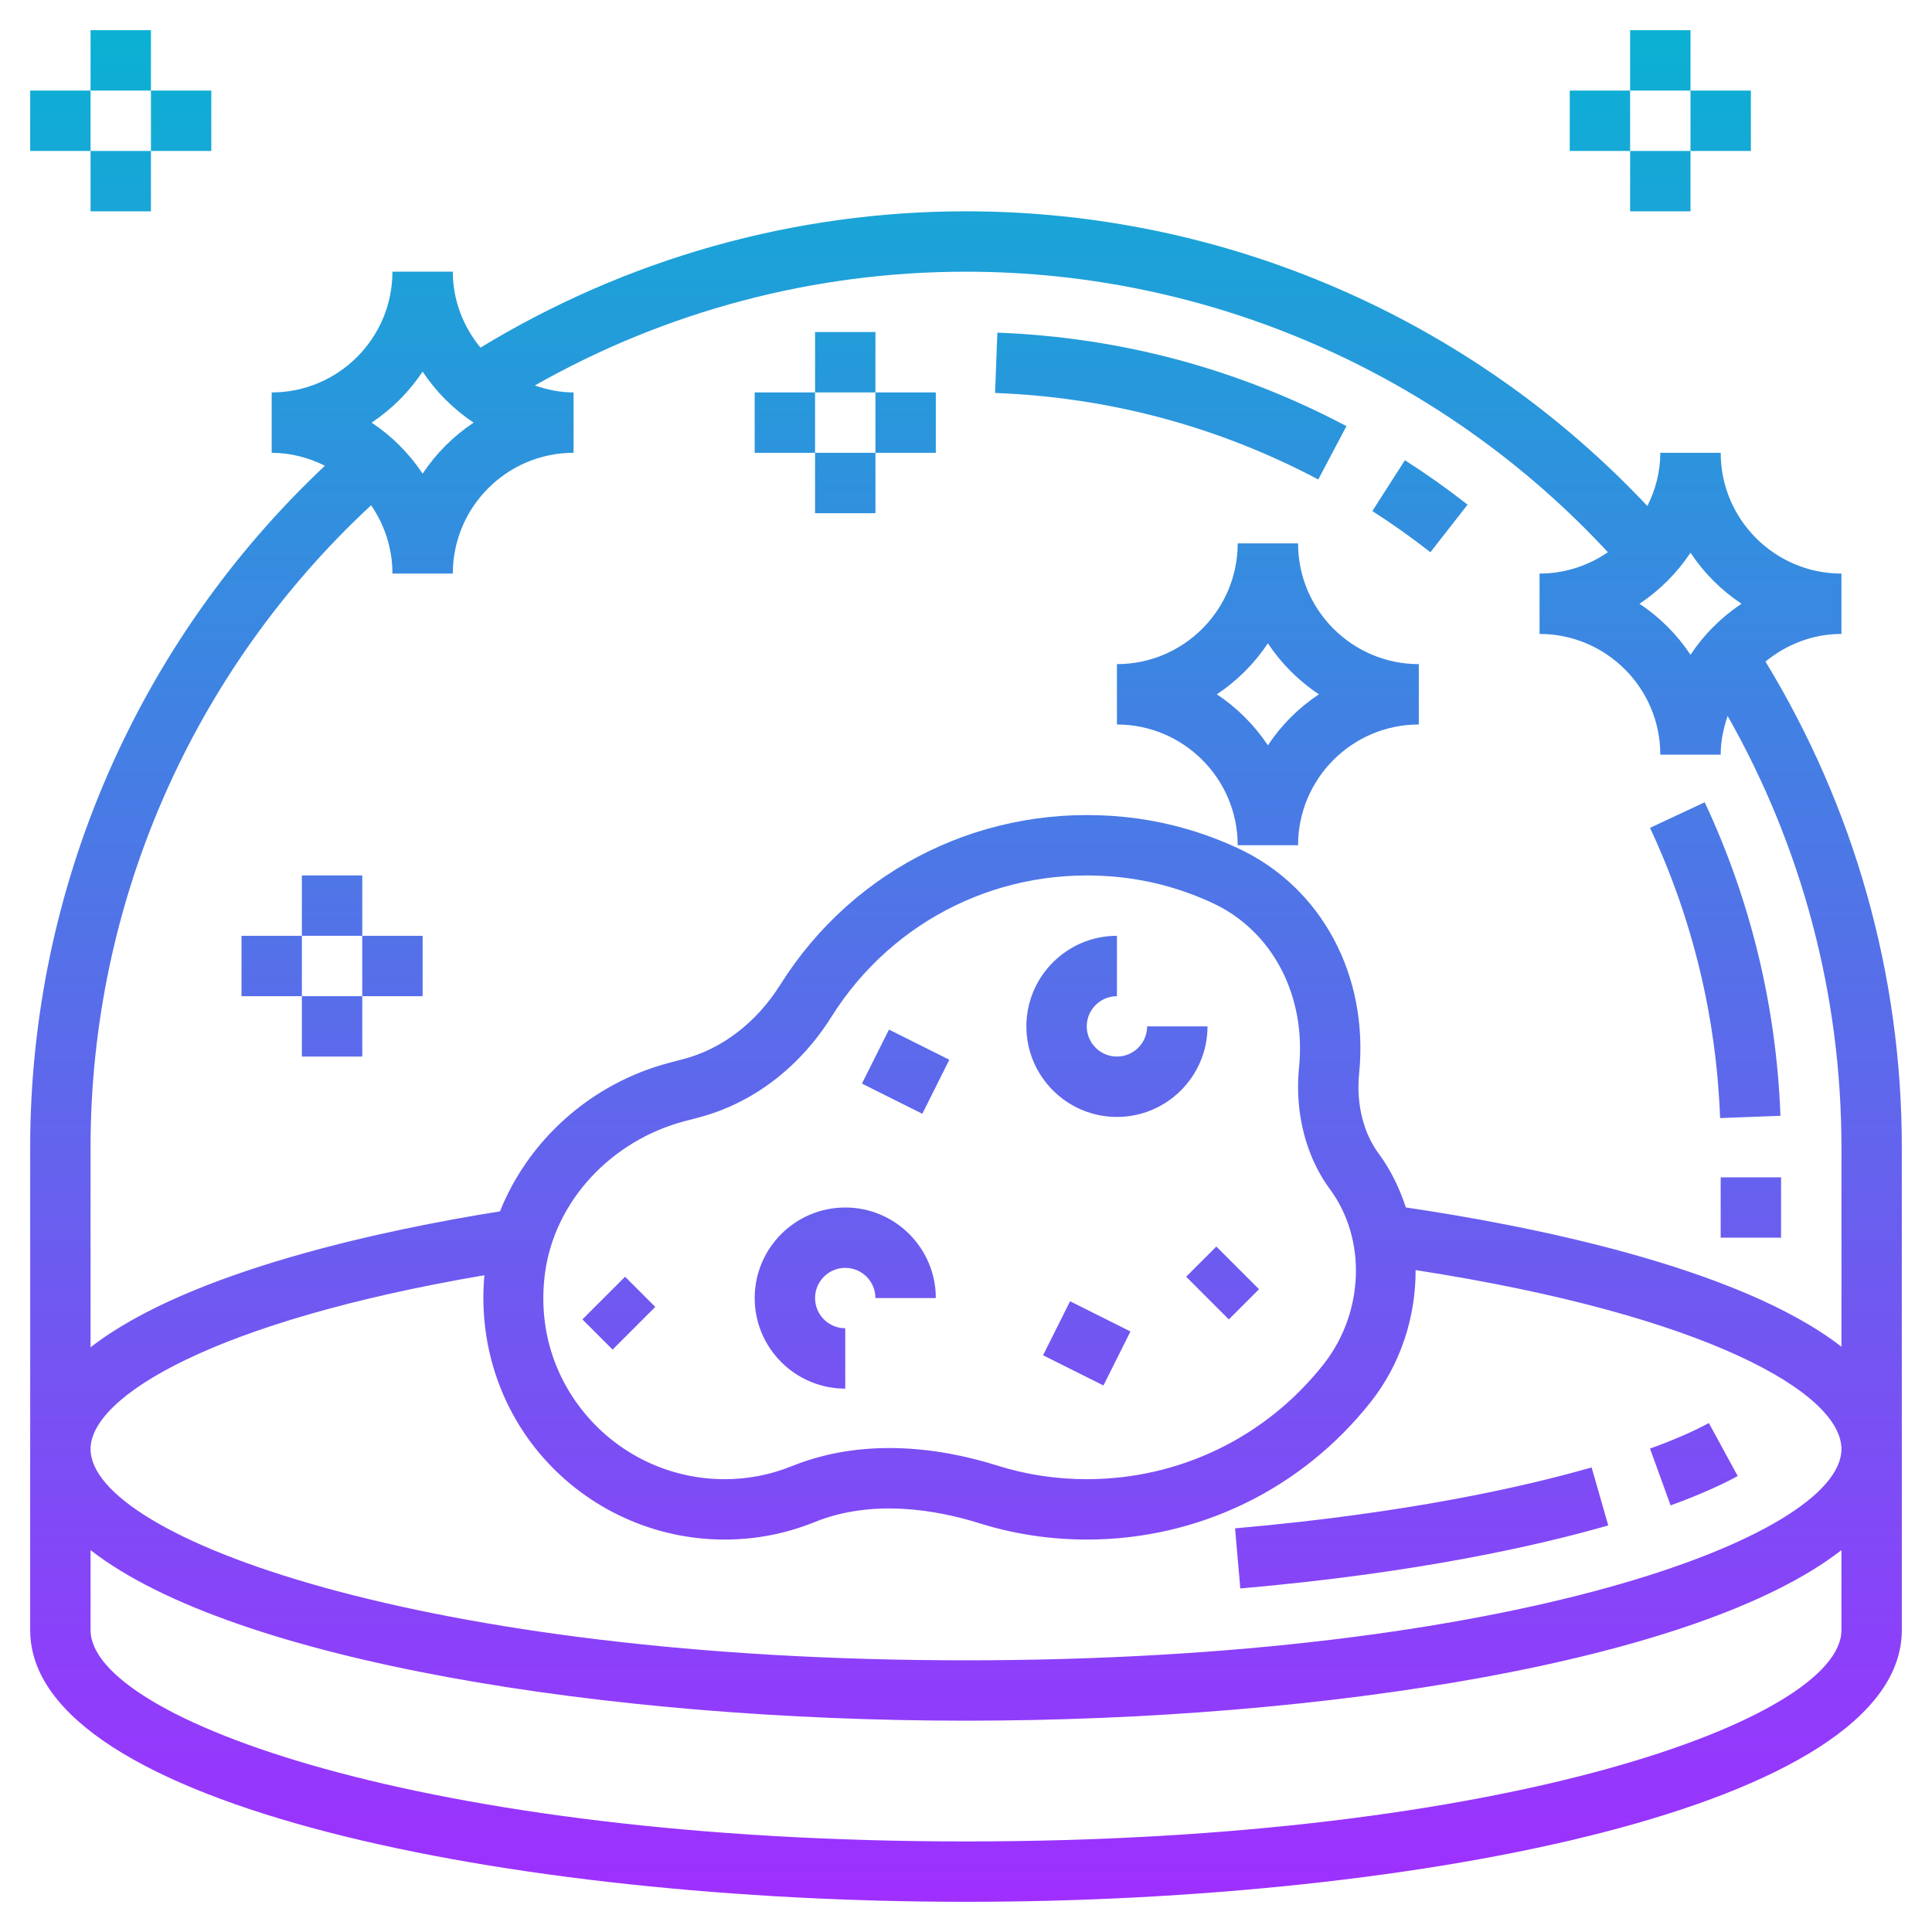 <svg id="Layer_5" enable-background="new 0 0 64 64" height="512" viewBox="0 0 64 64" width="512" xmlns="http://www.w3.org/2000/svg" xmlns:xlink="http://www.w3.org/1999/xlink"><linearGradient id="SVGID_1_" gradientUnits="userSpaceOnUse" x1="32" x2="32" y1="63" y2="1"><stop offset="0" stop-color="#9f2fff"/><stop offset="1" stop-color="#0bb1d3"/></linearGradient><path d="m58.98 36.962-1.999.076c-.127-3.355-.909-6.591-2.322-9.614l1.812-.848c1.528 3.268 2.371 6.762 2.509 10.386zm-1.98 4.038h2v-2h-2zm-10-19v2c-2.206 0-4 1.794-4 4h-2c0-2.206-1.794-4-4-4v-2c2.206 0 4-1.794 4-4h2c0 2.206 1.794 4 4 4zm-3.31 1c-.67-.445-1.245-1.02-1.69-1.69-.445.67-1.02 1.245-1.69 1.69.67.445 1.245 1.02 1.69 1.69.445-.67 1.02-1.245 1.69-1.69zm14.794-1.084c2.946 4.842 4.516 10.379 4.516 16.084v16c0 5.846-15.972 9-31 9s-31-3.154-31-9v-16c0-8.57 3.547-16.721 9.763-22.572-.534-.265-1.127-.428-1.763-.428v-2c2.206 0 4-1.794 4-4h2c0 .958.352 1.826.916 2.516 4.842-2.946 10.379-4.516 16.084-4.516 8.57 0 16.72 3.546 22.572 9.763.265-.534.428-1.127.428-1.763h2c0 2.206 1.794 4 4 4v2c-.958 0-1.827.352-2.516.916zm-2.484-3.606c-.445.67-1.02 1.245-1.69 1.69.67.445 1.245 1.02 1.69 1.69.445-.67 1.02-1.245 1.69-1.69-.67-.445-1.245-1.02-1.69-1.69zm-43.69-4.31c.67.445 1.245 1.02 1.69 1.69.445-.67 1.02-1.245 1.69-1.69-.67-.445-1.245-1.02-1.69-1.69-.445.67-1.02 1.245-1.69 1.69zm3.736 28.244c-8.944 1.523-13.046 4.009-13.046 5.756 0 2.923 11.033 7 29 7s29-4.077 29-7c0-1.844-4.436-4.431-14.106-5.926.004 1.541-.485 3.102-1.487 4.369-2.29 2.896-5.719 4.557-9.407 4.557-1.216 0-2.416-.183-3.564-.543-1.424-.444-3.529-.812-5.451-.036-.949.385-1.953.579-2.985.579-2.303 0-4.496-.994-6.016-2.727-1.448-1.649-2.138-3.831-1.938-6.029zm26.954-6.244c0-.214.011-.426.032-.632.242-2.384-.875-4.521-2.845-5.445-.992-.464-2.041-.756-3.119-.867-3.828-.4-7.484 1.376-9.527 4.629-1.058 1.684-2.619 2.867-4.395 3.333l-.457.12c-2.461.646-4.325 2.673-4.636 5.045-.231 1.761.278 3.455 1.434 4.772 1.141 1.3 2.785 2.045 4.513 2.045.773 0 1.525-.146 2.234-.433.986-.398 2.072-.599 3.226-.599 1.136 0 2.337.193 3.573.58.956.301 1.954.452 2.967.452 3.073 0 5.93-1.385 7.838-3.798 1.352-1.708 1.443-4.15.218-5.808-.681-.921-1.056-2.127-1.056-3.394zm18 18v-2.65c-4.739 3.69-17.159 5.65-29 5.65s-24.261-1.96-29-5.65v2.65c0 2.923 11.033 7 29 7s29-4.077 29-7zm0-16c0-5.039-1.306-9.94-3.77-14.284-.138.405-.23.832-.23 1.284h-2c0-2.206-1.794-4-4-4v-2c.84 0 1.618-.263 2.263-.707-5.485-5.913-13.174-9.293-21.263-9.293-5.04 0-9.941 1.306-14.284 3.77.405.138.832.23 1.284.23v2c-2.206 0-4 1.794-4 4h-2c0-.84-.263-1.618-.707-2.262-5.913 5.484-9.293 13.173-9.293 21.262v6.63c3.288-2.551 9.842-3.909 13.563-4.502.939-2.356 3.016-4.243 5.62-4.925l.457-.12c1.282-.336 2.421-1.211 3.208-2.463 2.451-3.901 6.831-6.028 11.427-5.555 1.3.136 2.565.487 3.76 1.046 2.751 1.29 4.315 4.218 3.987 7.459-.015.141-.022.284-.022.43 0 .842.236 1.625.665 2.206.404.547.698 1.156.905 1.792 3.994.588 11.004 1.953 14.431 4.614v-6.612zm-32-27h-2v2h2zm-2 6h2v-2h-2zm2-2h2v-2h-2zm-4-2v2h2v-2zm-20-12h-2v2h2zm-2 6h2v-2h-2zm4-2v-2h-2v2zm-4-2h-2v2h2zm51-2v2h2v-2zm0 6h2v-2h-2zm4-2v-2h-2v2zm-6-2v2h2v-2zm-40 26h-2v2h2zm-2 6h2v-2h-2zm2-2h2v-2h-2zm-4-2v2h2v-2zm37.461-14.071c.657.421 1.304.88 1.923 1.364l1.232-1.576c-.668-.522-1.367-1.018-2.077-1.472zm-.858-2.813c-3.592-1.9-7.483-2.942-11.564-3.097l-.076 1.998c3.779.144 7.381 1.108 10.706 2.866zm12.961 34.78-.956-1.756c-.513.279-1.169.564-1.949.847l.682 1.881c.874-.318 1.623-.645 2.223-.972zm-4.288 1.636-.552-1.922c-2.256.647-6.136 1.522-11.811 2.018l.174 1.992c5.834-.509 9.849-1.416 12.189-2.088zm-25.276-10.532c-1.654 0-3 1.346-3 3s1.346 3 3 3v-2c-.551 0-1-.448-1-1s.449-1 1-1 1 .448 1 1h2c0-1.654-1.346-3-3-3zm10-6c0 .552-.449 1-1 1s-1-.448-1-1 .449-1 1-1v-2c-1.654 0-3 1.346-3 3s1.346 3 3 3 3-1.346 3-3zm-3.447 10.895 2 1 .895-1.789-2-1zm-15.26-1.188 1 1 1.414-1.414-1-1zm20-1.414 1.414 1.414 1-1-1.414-1.414zm-10.74-6.398 2 1 .895-1.789-2-1z" fill="url(#SVGID_1_)"/></svg>